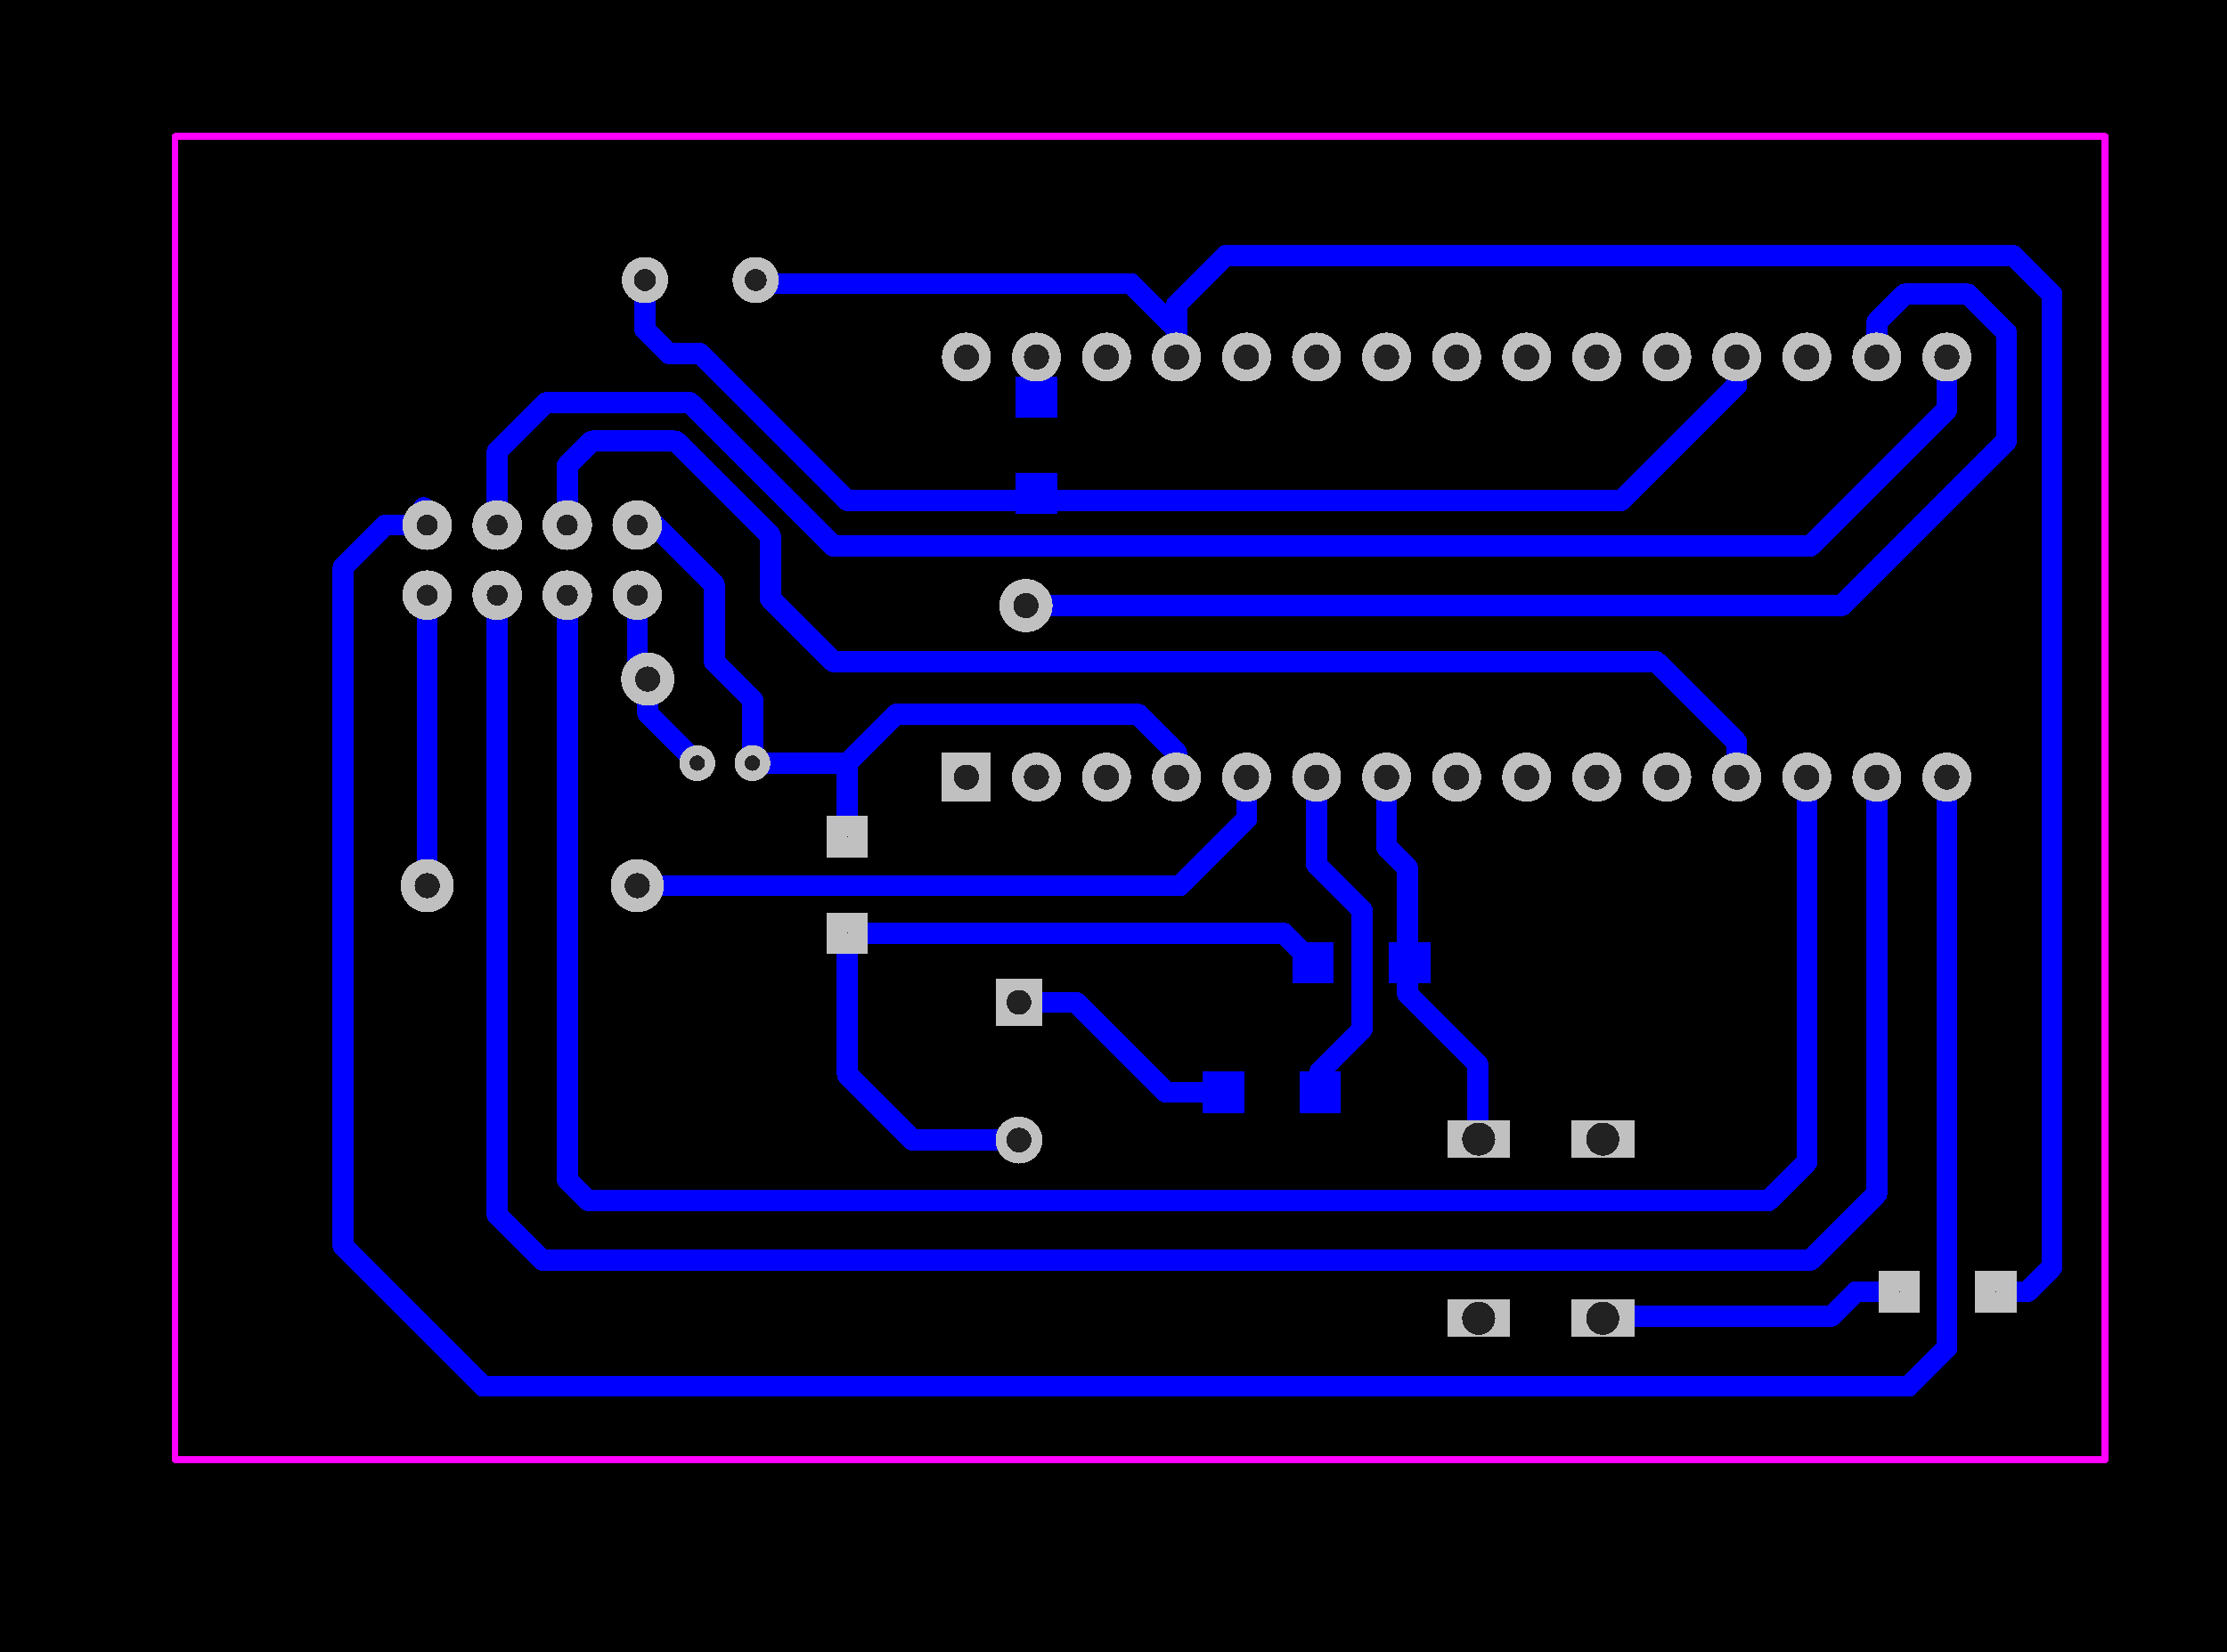 <svg xmlns="http://www.w3.org/2000/svg" xmlns:xlink="http://www.w3.org/1999/xlink" width="80.772mm" height="59.944mm" viewBox="4025 3030.5 318 236"><title></title><style type="text/css">
*[layerid="1"] {stroke:#FF0000;fill:#FF0000;}
*[layerid="2"] {stroke:#0000FF;fill:#0000FF;}
*[layerid="3"] {stroke:#FFCC00;fill:#FFCC00;}
*[layerid="4"] {stroke:#66CC33;fill:#66CC33;}
*[layerid="5"] {stroke:#808080;fill:#808080;}
*[layerid="6"] {stroke:#800000;fill:#800000;}
*[layerid="7"] {stroke:#800080;fill:#800080;stroke-opacity:0.7;fill-opacity:0.7;}
*[layerid="8"] {stroke:#AA00FF;fill:#AA00FF;stroke-opacity:0.7;fill-opacity:0.7;}
*[layerid="9"] {stroke:#6464FF;fill:#6464FF;}
*[layerid="10"] {stroke:#FF00FF;fill:#FF00FF;}
*[layerid="11"] {stroke:#C0C0C0;fill:#C0C0C0;}
*[layerid="12"] {stroke:#FFFFFF;fill:#FFFFFF;}
*[layerid="13"] {stroke:#33CC99;fill:#33CC99;}
*[layerid="14"] {stroke:#5555FF;fill:#5555FF;}
*[layerid="15"] {stroke:#F022F0;fill:#F022F0;}
*[layerid="19"] {stroke:#66CCFF;fill:#66CCFF;}
*[layerid="21"] {stroke:#999966;fill:#999966;}
*[layerid="22"] {stroke:#008000;fill:#008000;}
*[layerid="23"] {stroke:#00FF00;fill:#00FF00;}
*[layerid="24"] {stroke:#BC8E00;fill:#BC8E00;}
*[layerid="25"] {stroke:#70DBFA;fill:#70DBFA;}
*[layerid="26"] {stroke:#00CC66;fill:#00CC66;}
*[layerid="27"] {stroke:#9966FF;fill:#9966FF;}
*[layerid="28"] {stroke:#800080;fill:#800080;}
*[layerid="29"] {stroke:#008080;fill:#008080;}
*[layerid="30"] {stroke:#15935F;fill:#15935F;}
*[layerid="31"] {stroke:#000080;fill:#000080;}
*[layerid="32"] {stroke:#00B400;fill:#00B400;}
*[layerid="33"] {stroke:#2E4756;fill:#2E4756;}
*[layerid="34"] {stroke:#99842F;fill:#99842F;}
*[layerid="35"] {stroke:#FFFFAA;fill:#FFFFAA;}
*[layerid="36"] {stroke:#99842F;fill:#99842F;}
*[layerid="37"] {stroke:#2E4756;fill:#2E4756;}
*[layerid="38"] {stroke:#3535FF;fill:#3535FF;}
*[layerid="39"] {stroke:#8000BC;fill:#8000BC;}
*[layerid="40"] {stroke:#43AE5F;fill:#43AE5F;}
*[layerid="41"] {stroke:#C3ECCE;fill:#C3ECCE;}
*[layerid="42"] {stroke:#728978;fill:#728978;}
*[layerid="43"] {stroke:#39503F;fill:#39503F;}
*[layerid="44"] {stroke:#0C715D;fill:#0C715D;}
*[layerid="45"] {stroke:#5A8A80;fill:#5A8A80;}
*[layerid="46"] {stroke:#2B937E;fill:#2B937E;}
*[layerid="47"] {stroke:#23999D;fill:#23999D;}
*[layerid="48"] {stroke:#45B4E3;fill:#45B4E3;}
*[layerid="49"] {stroke:#215DA1;fill:#215DA1;}
*[layerid="50"] {stroke:#4564D7;fill:#4564D7;}
*[layerid="51"] {stroke:#6969E9;fill:#6969E9;}
*[layerid="52"] {stroke:#9069E9;fill:#9069E9;}
*[layerid="99"] {stroke:#00CCCC;fill:#00CCCC;}
*[layerid="100"] {stroke:#CC9999;fill:#CC9999;}
*[layerid="Hole"] {stroke:#222222;fill:#222222;}
*[layerid="DRCError"] {stroke:#FAD609;fill:#FAD609;}
*[fill="none"] {fill: none;}
*[stroke="none"] {stroke: none;}
path, polyline, polygon, line {stroke-linecap:round;}
g[c_partid="part_pad"][layerid="1"] ellipse:not([c_etype="pad_outer"]) {fill:#FF0000;}
g[c_partid="part_pad"][layerid="1"] polygon:not([c_etype="pad_outer"]) {fill:#FF0000;}
g[c_partid="part_pad"][layerid="1"] polyline:not([c_etype="pad_outer"]) {stroke:#FF0000;}
g[c_partid="part_pad"][layerid="2"] ellipse:not([c_etype="pad_outer"]) {fill:#0000FF;}
g[c_partid="part_pad"][layerid="2"] polygon:not([c_etype="pad_outer"]) {fill:#0000FF;}
g[c_partid="part_pad"][layerid="2"] polyline:not([c_etype="pad_outer"]) {stroke:#0000FF;}
g[c_partid="part_pad"][layerid="11"] ellipse:not([c_etype="pad_outer"]) {fill:#C0C0C0;}
g[c_partid="part_pad"][layerid="11"] polygon:not([c_etype="pad_outer"]) {fill:#C0C0C0;}
g[c_partid="part_pad"][layerid="11"] polyline:not([c_etype="pad_outer"]) {stroke:#C0C0C0;}
g[c_partid="part_pad"][layerid="11"] circle {fill:#222222;}
g[c_partid="part_pad"][layerid="11"] > polyline:nth-of-type(2) {stroke:#222222;}
g[c_partid="part_pad"][layerid="11"][c_shape="ELLIPSE"]  polyline:nth-last-of-type(1) {stroke:#222222;}
g[c_partid="part_pad"][layerid="11"][c_shape="RECT"]  polyline:nth-last-of-type(1) {stroke:#222222;}
g[c_partid="part_pad"][layerid="11"][c_shape="POLYGON"]  polyline:nth-last-of-type(1) {stroke:#222222;}
g[c_partid="part_via"] > * + circle, #gCurParts g[c_partid="part_via"] > * + circle {fill:#222222;}
g[c_partid="part_pad"] > polygon[c_etype="pad_outer"], #gCurParts g[c_partid="part_pad"] > polygon[c_etype="pad_outer"] {stroke-linejoin: miter;stroke-miterlimit: 100;}
g[c_partid="part_hole"] > circle {fill: #222222;}path, polyline, polygon {stroke-linejoin:round;}
rect, circle, ellipse, polyline, line, polygon, path {shape-rendering:crispEdges;}
</style>
<rect x="4025" y="3030.5" width="318" height="236" fill="#000000" stroke="none"/><polyline points="4146 3163.78 4146 3184 4155.343 3193.343 4170.5 3193.343" stroke-width="3"  stroke-linecap="round" fill="none" layerid="2" net="U2_4" id="gge27" locked="0" /><polyline points="4212.5 3168 4208.28 3163.78 4146 3163.78" stroke-width="3"  stroke-linecap="round" fill="none" layerid="2" net="U2_4" id="gge26" locked="0" /><polyline points="4146 3139.5 4132.437 3139.5" stroke-width="3"  stroke-linecap="round" fill="none" layerid="2" net="U2_4" id="gge21" locked="0" /><polyline points="4146 3150 4146 3139.5 4153 3132.5 4187.5 3132.5 4193 3138 4193 3141.5" stroke-width="3"  stroke-linecap="round" fill="none" layerid="2" net="U2_4" id="gge20" locked="0" /><polyline points="4273 3141.5 4273 3136.5 4261.5 3125 4144 3125 4135 3116 4135 3107 4121.5 3093.5 4109.5 3093.5 4106 3097 4106 3105.5" stroke-width="3"  stroke-linecap="round" fill="none" layerid="2" net="U2_12" id="gge19" locked="0" /><polyline points="4086 3115.505 4086 3157" stroke-width="3"  stroke-linecap="round" fill="none" layerid="2" net="U2_5" id="gge18" locked="0" /><polyline points="4226.28 3168 4226 3167.72 4226 3154.5 4223 3151.5 4223 3141.5" stroke-width="3"  stroke-linecap="round" fill="none" layerid="2" net="U2_7" id="gge17" locked="0" /><polyline points="4283 3141.5 4283 3196.5 4277.5 3202 4109 3202 4106 3199 4106 3115.5" stroke-width="3"  stroke-linecap="round" fill="none" layerid="2" net="U2_13" id="gge16" locked="0" /><polyline points="4293 3141.5 4293 3201 4283.5 3210.5 4102.5 3210.5 4096 3204 4096 3115.5" stroke-width="3"  stroke-linecap="round" fill="none" layerid="2" net="U2_14" id="gge15" locked="0" /><polyline points="4203 3141.5 4203 3147.5 4193.5 3157 4116 3157" stroke-width="3"  stroke-linecap="round" fill="none" layerid="2" net="U2_5" id="gge13" locked="0" /><polyline points="4193 3081.5 4193 3074 4200 3067 4312.5 3067 4318 3072.5 4318 3211.5 4314.5 3215 4310 3215" stroke-width="3"  stroke-linecap="round" fill="none" layerid="2" net="U2_27" id="gge12" locked="0" /><polyline points="4085.5 3103 4085.5 3105 4086 3105.5" stroke-width="3"  stroke-linecap="round" fill="none" layerid="2" net="U2_15" id="gge11" locked="0" /><polyline points="4115.99 3105.5 4118.5 3105.5 4127 3114 4127 3125 4132.5 3130.5 4132.44 3139.5" stroke-width="3"  stroke-linecap="round" fill="none" layerid="2" net="U2_4" id="gge10" locked="0" /><polyline points="4117.5 3127.5 4117.5 3132.437 4124.563 3139.5" stroke-width="3"  stroke-linecap="round" fill="none" layerid="2" net="U2_17" id="gge9" locked="0" /><polyline points="4116 3115.505 4116 3126 4117.5 3127.5" stroke-width="3"  stroke-linecap="round" fill="none" layerid="2" net="U2_17" id="gge8" locked="0" /><polyline points="4293 3081.5 4293 3076.5 4297 3072.5 4306 3072.5 4311.5 3078 4311.5 3093.5 4288 3117 4171.5 3117" stroke-width="3"  stroke-linecap="round" fill="none" layerid="2" net="U2_17" id="gge7" locked="0" /><polyline points="4193 3081.5 4193 3077.5 4186.5 3071 4133.4 3071 4132.9 3070.5" stroke-width="3"  stroke-linecap="round" fill="none" layerid="2" net="U2_27" id="gge6" locked="0" /><polyline points="4303 3081.5 4303 3089 4283.5 3108.5 4144 3108.5 4123.5 3088 4103 3088 4096 3095 4096 3105.5" stroke-width="3"  stroke-linecap="round" fill="none" layerid="2" net="U2_16" id="gge5" locked="0" /><polyline points="4117.1 3070.5 4117.1 3077.6 4120.5 3081 4125 3081 4146 3102 4256.5 3102 4273 3085.5 4273 3081.5" stroke-width="3"  stroke-linecap="round" fill="none" layerid="2" net="U2_19" id="gge4" locked="0" /><polyline points="4170.5 3173.658 4178.658 3173.658 4191.5 3186.5 4199.72 3186.5" stroke-width="3"  stroke-linecap="round" fill="none" layerid="2" net="LS1_1" id="gge526" locked="0" /><polyline points="4213.5 3186.5 4213.5 3183.5 4219.5 3177.5 4219.5 3160.5 4213 3154 4213 3141.5" stroke-width="3"  stroke-linecap="round" fill="none" layerid="2" net="U2_6" id="gge528" locked="0" /><polyline points="4226 3167.72 4226 3172.5 4236 3182.5 4236 3193.056 4236.147 3193.203" stroke-width="3"  stroke-linecap="round" fill="none" layerid="2" net="U2_7" id="gge533" locked="0" /><polyline points="4296.22 3215 4290 3215 4286.5 3218.5 4254.156 3218.5 4253.863 3218.793" stroke-width="3"  stroke-linecap="round" fill="none" layerid="2" net="U2_27" id="gge534" locked="0" /><polyline points="4303 3141.5 4303 3223 4297.5 3228.5 4094 3228.5 4074 3208.5 4074 3111.5 4080 3105.5 4086 3105.5" stroke-width="3"  stroke-linecap="round" fill="none" layerid="2" net="U2_15" id="gge539" locked="0" /><g c_partid="part_pad" c_etype="pinpart" c_origin="4213.5,3186.5" layerid="2" number="1" net="U2_6" plated ="Y"  id="gge483" locked="0" c_rotation="0" c_width="5.905" c_height="5.905" title="U2_6" c_shape="RECT" pasteexpansion="0" solderexpansion="0.4"><polygon  c_etype="pad_shell" points="4216.453 3183.547 4210.547 3183.547 4210.547 3189.453 4216.453 3189.453" layerid="2" stroke-width="0" /><circle c_etype="pad_hole" cx="4213.5" cy="3186.5" r="0" layerid="2" stroke-width="0"/></g><g c_partid="part_pad" c_etype="pinpart" c_origin="4199.72,3186.5" layerid="2" number="2" net="LS1_1" plated ="Y"  id="gge488" locked="0" c_rotation="0" c_width="5.905" c_height="5.905" title="LS1_1" c_shape="RECT" pasteexpansion="0" solderexpansion="0.4"><polygon  c_etype="pad_shell" points="4202.673 3183.547 4196.768 3183.547 4196.768 3189.453 4202.673 3189.453" layerid="2" stroke-width="0" /><circle c_etype="pad_hole" cx="4199.72" cy="3186.5" r="0" layerid="2" stroke-width="0"/></g><g c_partid="part_pad" c_etype="pinpart" c_origin="4173,3101" layerid="2" number="1" net="U2_19" plated ="Y"  id="gge432" locked="0" c_rotation="270" c_width="5.905" c_height="5.905" title="U2_19" c_shape="RECT" pasteexpansion="0" solderexpansion="0.4"><polygon  c_etype="pad_shell" points="4175.953 3103.953 4175.953 3098.047 4170.047 3098.047 4170.047 3103.953" layerid="2" stroke-width="0" /><circle c_etype="pad_hole" cx="4173" cy="3101" r="0" layerid="2" stroke-width="0"/></g><g c_partid="part_pad" c_etype="pinpart" c_origin="4173,3087.221" layerid="2" number="2" net="U2_29" plated ="Y"  id="gge437" locked="0" c_rotation="270" c_width="5.905" c_height="5.905" title="U2_29" c_shape="RECT" pasteexpansion="0" solderexpansion="0.4"><polygon  c_etype="pad_shell" points="4175.953 3090.173 4175.953 3084.268 4170.047 3084.268 4170.047 3090.173" layerid="2" stroke-width="0" /><circle c_etype="pad_hole" cx="4173" cy="3087.22" r="0" layerid="2" stroke-width="0"/></g><g c_partid="part_pad" c_etype="pinpart" c_origin="4212.5,3168" layerid="2" number="1" net="U2_4" plated ="Y"  id="gge447" locked="0" c_rotation="180" c_width="5.905" c_height="5.905" title="U2_4" c_shape="RECT" pasteexpansion="0" solderexpansion="0.4"><polygon  c_etype="pad_shell" points="4209.547 3170.953 4215.453 3170.953 4215.453 3165.047 4209.547 3165.047" layerid="2" stroke-width="0" /><circle c_etype="pad_hole" cx="4212.5" cy="3168" r="0" layerid="2" stroke-width="0"/></g><g c_partid="part_pad" c_etype="pinpart" c_origin="4226.28,3168" layerid="2" number="2" net="U2_7" plated ="Y"  id="gge452" locked="0" c_rotation="180" c_width="5.905" c_height="5.905" title="U2_7" c_shape="RECT" pasteexpansion="0" solderexpansion="0.4"><polygon  c_etype="pad_shell" points="4223.327 3170.953 4229.232 3170.953 4229.232 3165.047 4223.327 3165.047" layerid="2" stroke-width="0" /><circle c_etype="pad_hole" cx="4226.28" cy="3168" r="0" layerid="2" stroke-width="0"/></g><g c_partid="part_pad" c_etype="pinpart" c_origin="4310,3215" layerid="11" number="1" net="U2_27" plated ="Y"  id="gge33" locked="0" c_rotation="0" c_width="5.905" c_height="5.905" title="U2_27" c_shape="RECT" pasteexpansion="0" solderexpansion="0.4"><polygon  c_etype="pad_shell" points="4312.953 3212.047 4307.047 3212.047 4307.047 3217.953 4312.953 3217.953" layerid="11" stroke-width="0" /><circle c_etype="pad_hole" cx="4310" cy="3215" r="0.05" layerid="11" stroke-width="0"/></g><g c_partid="part_pad" c_etype="pinpart" c_origin="4296.22,3215" layerid="11" number="2" net="U2_27" plated ="Y"  id="gge29" locked="0" c_rotation="0" c_width="5.905" c_height="5.905" title="U2_27" c_shape="RECT" pasteexpansion="0" solderexpansion="0.4"><polygon  c_etype="pad_shell" points="4299.173 3212.047 4293.268 3212.047 4293.268 3217.953 4299.173 3217.953" layerid="11" stroke-width="0" /><circle c_etype="pad_hole" cx="4296.22" cy="3215" r="0.05" layerid="11" stroke-width="0"/></g><g c_partid="part_pad" c_etype="pinpart" c_origin="4146,3150" layerid="11" number="1" net="U2_4" plated ="Y"  id="gge41" locked="0" c_rotation="90" c_width="5.905" c_height="5.905" title="U2_4" c_shape="RECT" pasteexpansion="0" solderexpansion="0.4"><polygon  c_etype="pad_shell" points="4143.047 3147.047 4143.047 3152.953 4148.953 3152.953 4148.953 3147.047" layerid="11" stroke-width="0" /><circle c_etype="pad_hole" cx="4146" cy="3150" r="0.05" layerid="11" stroke-width="0"/></g><g c_partid="part_pad" c_etype="pinpart" c_origin="4146,3163.78" layerid="11" number="2" net="U2_4" plated ="Y"  id="gge37" locked="0" c_rotation="90" c_width="5.905" c_height="5.905" title="U2_4" c_shape="RECT" pasteexpansion="0" solderexpansion="0.4"><polygon  c_etype="pad_shell" points="4143.047 3160.827 4143.047 3166.732 4148.953 3166.732 4148.953 3160.827" layerid="11" stroke-width="0" /><circle c_etype="pad_hole" cx="4146" cy="3163.78" r="0.05" layerid="11" stroke-width="0"/></g><g c_partid="part_pad" c_etype="pinpart" c_origin="4236.147,3218.793" layerid="11" number="4" net="U2_7" plated ="Y"  id="gge504" locked="0" c_rotation="90" c_width="5.3" c_height="9" title="U2_7" c_shape="RECT" pasteexpansion="0" solderexpansion="0.4"><polygon  c_etype="pad_shell" points="4231.647 3221.443 4231.647 3216.143 4240.647 3216.143 4240.647 3221.443" layerid="11" stroke-width="0" /><circle c_etype="pad_hole" cx="4236.147" cy="3218.793" r="2.362" layerid="11" stroke-width="0"/></g><g c_partid="part_pad" c_etype="pinpart" c_origin="4236.147,3193.203" layerid="11" number="3" net="U2_7" plated ="Y"  id="gge509" locked="0" c_rotation="90" c_width="5.3" c_height="9" title="U2_7" c_shape="RECT" pasteexpansion="0" solderexpansion="0.4"><polygon  c_etype="pad_shell" points="4231.647 3195.853 4231.647 3190.553 4240.647 3190.553 4240.647 3195.853" layerid="11" stroke-width="0" /><circle c_etype="pad_hole" cx="4236.147" cy="3193.203" r="2.362" layerid="11" stroke-width="0"/></g><g c_partid="part_pad" c_etype="pinpart" c_origin="4253.863,3193.203" layerid="11" number="2" net="U2_27" plated ="Y"  id="gge514" locked="0" c_rotation="90" c_width="5.3" c_height="9" title="U2_27" c_shape="RECT" pasteexpansion="0" solderexpansion="0.4"><polygon  c_etype="pad_shell" points="4249.363 3195.853 4249.363 3190.553 4258.363 3190.553 4258.363 3195.853" layerid="11" stroke-width="0" /><circle c_etype="pad_hole" cx="4253.863" cy="3193.203" r="2.362" layerid="11" stroke-width="0"/></g><g c_partid="part_pad" c_etype="pinpart" c_origin="4253.863,3218.793" layerid="11" number="1" net="U2_27" plated ="Y"  id="gge519" locked="0" c_rotation="90" c_width="5.3" c_height="9" title="U2_27" c_shape="RECT" pasteexpansion="0" solderexpansion="0.4"><polygon  c_etype="pad_shell" points="4249.363 3221.443 4249.363 3216.143 4258.363 3216.143 4258.363 3221.443" layerid="11" stroke-width="0" /><circle c_etype="pad_hole" cx="4253.863" cy="3218.793" r="2.362" layerid="11" stroke-width="0"/></g><g c_partid="part_pad" c_etype="pinpart" c_origin="4170.5,3173.658" layerid="11" number="1" net="LS1_1" plated ="Y"  id="gge57" locked="0" c_rotation="0" c_width="6.693" c_height="6.693" title="LS1_1" c_shape="RECT" pasteexpansion="0" solderexpansion="0.4"><polygon  c_etype="pad_shell" points="4167.154 3170.311 4173.846 3170.311 4173.846 3177.004 4167.154 3177.004" layerid="11" stroke-width="0" /><circle c_etype="pad_hole" cx="4170.5" cy="3173.658" r="1.772" layerid="11" stroke-width="0"/></g><g c_partid="part_pad" c_etype="pinpart" c_origin="4170.5,3193.343" layerid="11" number="2" net="U2_4" plated ="Y"  id="gge62" locked="0" c_rotation="0" c_width="6.693" c_height="6.693" title="U2_4" c_shape="ELLIPSE" pasteexpansion="0" solderexpansion="0.4"><ellipse c_etype="pad_shell" cx="4170.5" cy="3193.343" rx="3.346" ry="3.346" layerid="11" stroke-width="0"/><circle c_etype="pad_hole" cx="4170.5" cy="3193.343" r="1.772" layerid="11" stroke-width="0"/></g><g c_partid="part_pad" c_etype="pinpart" c_origin="4163,3141.5" layerid="11" number="1" net="U2_1" plated ="Y"  id="gge137" locked="0" c_rotation="0" c_width="7" c_height="7" title="U2_1" c_shape="RECT" pasteexpansion="0" solderexpansion="0.4"><polygon  c_etype="pad_shell" points="4159.5 3138 4166.5 3138 4166.5 3145 4159.5 3145" layerid="11" stroke-width="0" /><circle c_etype="pad_hole" cx="4163" cy="3141.5" r="1.8" layerid="11" stroke-width="0"/></g><g c_partid="part_pad" c_etype="pinpart" c_origin="4173,3141.5" layerid="11" number="2" net="U2_2" plated ="Y"  id="gge142" locked="0" c_rotation="0" c_width="7" c_height="7" title="U2_2" c_shape="ELLIPSE" pasteexpansion="0" solderexpansion="0.4"><ellipse c_etype="pad_shell" cx="4173" cy="3141.5" rx="3.5" ry="3.5" layerid="11" stroke-width="0"/><circle c_etype="pad_hole" cx="4173" cy="3141.5" r="1.8" layerid="11" stroke-width="0"/></g><g c_partid="part_pad" c_etype="pinpart" c_origin="4183,3141.5" layerid="11" number="3" net="U2_3" plated ="Y"  id="gge147" locked="0" c_rotation="0" c_width="7" c_height="7" title="U2_3" c_shape="ELLIPSE" pasteexpansion="0" solderexpansion="0.4"><ellipse c_etype="pad_shell" cx="4183" cy="3141.5" rx="3.5" ry="3.5" layerid="11" stroke-width="0"/><circle c_etype="pad_hole" cx="4183" cy="3141.5" r="1.8" layerid="11" stroke-width="0"/></g><g c_partid="part_pad" c_etype="pinpart" c_origin="4193,3141.5" layerid="11" number="4" net="U2_4" plated ="Y"  id="gge152" locked="0" c_rotation="0" c_width="7" c_height="7" title="U2_4" c_shape="ELLIPSE" pasteexpansion="0" solderexpansion="0.4"><ellipse c_etype="pad_shell" cx="4193" cy="3141.5" rx="3.5" ry="3.5" layerid="11" stroke-width="0"/><circle c_etype="pad_hole" cx="4193" cy="3141.5" r="1.8" layerid="11" stroke-width="0"/></g><g c_partid="part_pad" c_etype="pinpart" c_origin="4203,3141.5" layerid="11" number="5" net="U2_5" plated ="Y"  id="gge157" locked="0" c_rotation="0" c_width="7" c_height="7" title="U2_5" c_shape="ELLIPSE" pasteexpansion="0" solderexpansion="0.4"><ellipse c_etype="pad_shell" cx="4203" cy="3141.5" rx="3.5" ry="3.5" layerid="11" stroke-width="0"/><circle c_etype="pad_hole" cx="4203" cy="3141.5" r="1.8" layerid="11" stroke-width="0"/></g><g c_partid="part_pad" c_etype="pinpart" c_origin="4213,3141.5" layerid="11" number="6" net="U2_6" plated ="Y"  id="gge162" locked="0" c_rotation="0" c_width="7" c_height="7" title="U2_6" c_shape="ELLIPSE" pasteexpansion="0" solderexpansion="0.4"><ellipse c_etype="pad_shell" cx="4213" cy="3141.5" rx="3.5" ry="3.5" layerid="11" stroke-width="0"/><circle c_etype="pad_hole" cx="4213" cy="3141.5" r="1.8" layerid="11" stroke-width="0"/></g><g c_partid="part_pad" c_etype="pinpart" c_origin="4223,3141.5" layerid="11" number="7" net="U2_7" plated ="Y"  id="gge167" locked="0" c_rotation="0" c_width="7" c_height="7" title="U2_7" c_shape="ELLIPSE" pasteexpansion="0" solderexpansion="0.4"><ellipse c_etype="pad_shell" cx="4223" cy="3141.5" rx="3.5" ry="3.5" layerid="11" stroke-width="0"/><circle c_etype="pad_hole" cx="4223" cy="3141.5" r="1.8" layerid="11" stroke-width="0"/></g><g c_partid="part_pad" c_etype="pinpart" c_origin="4233,3141.5" layerid="11" number="8" net="U2_8" plated ="Y"  id="gge172" locked="0" c_rotation="0" c_width="7" c_height="7" title="U2_8" c_shape="ELLIPSE" pasteexpansion="0" solderexpansion="0.4"><ellipse c_etype="pad_shell" cx="4233" cy="3141.5" rx="3.5" ry="3.5" layerid="11" stroke-width="0"/><circle c_etype="pad_hole" cx="4233" cy="3141.5" r="1.8" layerid="11" stroke-width="0"/></g><g c_partid="part_pad" c_etype="pinpart" c_origin="4243,3141.5" layerid="11" number="9" net="U2_9" plated ="Y"  id="gge177" locked="0" c_rotation="0" c_width="7" c_height="7" title="U2_9" c_shape="ELLIPSE" pasteexpansion="0" solderexpansion="0.4"><ellipse c_etype="pad_shell" cx="4243" cy="3141.5" rx="3.5" ry="3.5" layerid="11" stroke-width="0"/><circle c_etype="pad_hole" cx="4243" cy="3141.5" r="1.8" layerid="11" stroke-width="0"/></g><g c_partid="part_pad" c_etype="pinpart" c_origin="4253,3141.5" layerid="11" number="10" net="U2_10" plated ="Y"  id="gge182" locked="0" c_rotation="0" c_width="7" c_height="7" title="U2_10" c_shape="ELLIPSE" pasteexpansion="0" solderexpansion="0.4"><ellipse c_etype="pad_shell" cx="4253" cy="3141.5" rx="3.5" ry="3.5" layerid="11" stroke-width="0"/><circle c_etype="pad_hole" cx="4253" cy="3141.5" r="1.8" layerid="11" stroke-width="0"/></g><g c_partid="part_pad" c_etype="pinpart" c_origin="4263,3141.5" layerid="11" number="11" net="U2_11" plated ="Y"  id="gge187" locked="0" c_rotation="0" c_width="7" c_height="7" title="U2_11" c_shape="ELLIPSE" pasteexpansion="0" solderexpansion="0.4"><ellipse c_etype="pad_shell" cx="4263" cy="3141.5" rx="3.5" ry="3.5" layerid="11" stroke-width="0"/><circle c_etype="pad_hole" cx="4263" cy="3141.5" r="1.8" layerid="11" stroke-width="0"/></g><g c_partid="part_pad" c_etype="pinpart" c_origin="4273,3141.5" layerid="11" number="12" net="U2_12" plated ="Y"  id="gge192" locked="0" c_rotation="0" c_width="7" c_height="7" title="U2_12" c_shape="ELLIPSE" pasteexpansion="0" solderexpansion="0.4"><ellipse c_etype="pad_shell" cx="4273" cy="3141.5" rx="3.5" ry="3.5" layerid="11" stroke-width="0"/><circle c_etype="pad_hole" cx="4273" cy="3141.5" r="1.8" layerid="11" stroke-width="0"/></g><g c_partid="part_pad" c_etype="pinpart" c_origin="4283,3141.5" layerid="11" number="13" net="U2_13" plated ="Y"  id="gge197" locked="0" c_rotation="0" c_width="7" c_height="7" title="U2_13" c_shape="ELLIPSE" pasteexpansion="0" solderexpansion="0.4"><ellipse c_etype="pad_shell" cx="4283" cy="3141.5" rx="3.5" ry="3.5" layerid="11" stroke-width="0"/><circle c_etype="pad_hole" cx="4283" cy="3141.5" r="1.8" layerid="11" stroke-width="0"/></g><g c_partid="part_pad" c_etype="pinpart" c_origin="4293,3141.5" layerid="11" number="14" net="U2_14" plated ="Y"  id="gge202" locked="0" c_rotation="0" c_width="7" c_height="7" title="U2_14" c_shape="ELLIPSE" pasteexpansion="0" solderexpansion="0.4"><ellipse c_etype="pad_shell" cx="4293" cy="3141.5" rx="3.5" ry="3.5" layerid="11" stroke-width="0"/><circle c_etype="pad_hole" cx="4293" cy="3141.5" r="1.8" layerid="11" stroke-width="0"/></g><g c_partid="part_pad" c_etype="pinpart" c_origin="4303,3141.5" layerid="11" number="15" net="U2_15" plated ="Y"  id="gge207" locked="0" c_rotation="0" c_width="7" c_height="7" title="U2_15" c_shape="ELLIPSE" pasteexpansion="0" solderexpansion="0.4"><ellipse c_etype="pad_shell" cx="4303" cy="3141.5" rx="3.5" ry="3.5" layerid="11" stroke-width="0"/><circle c_etype="pad_hole" cx="4303" cy="3141.5" r="1.8" layerid="11" stroke-width="0"/></g><g c_partid="part_pad" c_etype="pinpart" c_origin="4163,3081.5" layerid="11" number="30" net="U2_30" plated ="Y"  id="gge212" locked="0" c_rotation="0" c_width="7" c_height="7" title="U2_30" c_shape="ELLIPSE" pasteexpansion="0" solderexpansion="0.4"><ellipse c_etype="pad_shell" cx="4163" cy="3081.5" rx="3.5" ry="3.5" layerid="11" stroke-width="0"/><circle c_etype="pad_hole" cx="4163" cy="3081.5" r="1.8" layerid="11" stroke-width="0"/></g><g c_partid="part_pad" c_etype="pinpart" c_origin="4173,3081.5" layerid="11" number="29" net="U2_29" plated ="Y"  id="gge217" locked="0" c_rotation="0" c_width="7" c_height="7" title="U2_29" c_shape="ELLIPSE" pasteexpansion="0" solderexpansion="0.4"><ellipse c_etype="pad_shell" cx="4173" cy="3081.5" rx="3.5" ry="3.5" layerid="11" stroke-width="0"/><circle c_etype="pad_hole" cx="4173" cy="3081.5" r="1.8" layerid="11" stroke-width="0"/></g><g c_partid="part_pad" c_etype="pinpart" c_origin="4183,3081.5" layerid="11" number="28" net="U2_28" plated ="Y"  id="gge222" locked="0" c_rotation="0" c_width="7" c_height="7" title="U2_28" c_shape="ELLIPSE" pasteexpansion="0" solderexpansion="0.4"><ellipse c_etype="pad_shell" cx="4183" cy="3081.5" rx="3.5" ry="3.5" layerid="11" stroke-width="0"/><circle c_etype="pad_hole" cx="4183" cy="3081.5" r="1.8" layerid="11" stroke-width="0"/></g><g c_partid="part_pad" c_etype="pinpart" c_origin="4193,3081.5" layerid="11" number="27" net="U2_27" plated ="Y"  id="gge227" locked="0" c_rotation="0" c_width="7" c_height="7" title="U2_27" c_shape="ELLIPSE" pasteexpansion="0" solderexpansion="0.4"><ellipse c_etype="pad_shell" cx="4193" cy="3081.5" rx="3.5" ry="3.5" layerid="11" stroke-width="0"/><circle c_etype="pad_hole" cx="4193" cy="3081.5" r="1.8" layerid="11" stroke-width="0"/></g><g c_partid="part_pad" c_etype="pinpart" c_origin="4203,3081.5" layerid="11" number="26" net="U2_26" plated ="Y"  id="gge232" locked="0" c_rotation="0" c_width="7" c_height="7" title="U2_26" c_shape="ELLIPSE" pasteexpansion="0" solderexpansion="0.4"><ellipse c_etype="pad_shell" cx="4203" cy="3081.5" rx="3.5" ry="3.5" layerid="11" stroke-width="0"/><circle c_etype="pad_hole" cx="4203" cy="3081.5" r="1.8" layerid="11" stroke-width="0"/></g><g c_partid="part_pad" c_etype="pinpart" c_origin="4213,3081.5" layerid="11" number="25" net="U2_25" plated ="Y"  id="gge237" locked="0" c_rotation="0" c_width="7" c_height="7" title="U2_25" c_shape="ELLIPSE" pasteexpansion="0" solderexpansion="0.4"><ellipse c_etype="pad_shell" cx="4213" cy="3081.5" rx="3.5" ry="3.5" layerid="11" stroke-width="0"/><circle c_etype="pad_hole" cx="4213" cy="3081.5" r="1.8" layerid="11" stroke-width="0"/></g><g c_partid="part_pad" c_etype="pinpart" c_origin="4223,3081.5" layerid="11" number="24" net="U2_24" plated ="Y"  id="gge242" locked="0" c_rotation="0" c_width="7" c_height="7" title="U2_24" c_shape="ELLIPSE" pasteexpansion="0" solderexpansion="0.4"><ellipse c_etype="pad_shell" cx="4223" cy="3081.5" rx="3.5" ry="3.5" layerid="11" stroke-width="0"/><circle c_etype="pad_hole" cx="4223" cy="3081.5" r="1.8" layerid="11" stroke-width="0"/></g><g c_partid="part_pad" c_etype="pinpart" c_origin="4233,3081.5" layerid="11" number="23" net="U2_23" plated ="Y"  id="gge247" locked="0" c_rotation="0" c_width="7" c_height="7" title="U2_23" c_shape="ELLIPSE" pasteexpansion="0" solderexpansion="0.4"><ellipse c_etype="pad_shell" cx="4233" cy="3081.5" rx="3.5" ry="3.5" layerid="11" stroke-width="0"/><circle c_etype="pad_hole" cx="4233" cy="3081.5" r="1.8" layerid="11" stroke-width="0"/></g><g c_partid="part_pad" c_etype="pinpart" c_origin="4243,3081.5" layerid="11" number="22" net="U2_22" plated ="Y"  id="gge252" locked="0" c_rotation="0" c_width="7" c_height="7" title="U2_22" c_shape="ELLIPSE" pasteexpansion="0" solderexpansion="0.4"><ellipse c_etype="pad_shell" cx="4243" cy="3081.5" rx="3.5" ry="3.5" layerid="11" stroke-width="0"/><circle c_etype="pad_hole" cx="4243" cy="3081.5" r="1.8" layerid="11" stroke-width="0"/></g><g c_partid="part_pad" c_etype="pinpart" c_origin="4253,3081.5" layerid="11" number="21" net="U2_21" plated ="Y"  id="gge257" locked="0" c_rotation="0" c_width="7" c_height="7" title="U2_21" c_shape="ELLIPSE" pasteexpansion="0" solderexpansion="0.4"><ellipse c_etype="pad_shell" cx="4253" cy="3081.5" rx="3.5" ry="3.5" layerid="11" stroke-width="0"/><circle c_etype="pad_hole" cx="4253" cy="3081.5" r="1.8" layerid="11" stroke-width="0"/></g><g c_partid="part_pad" c_etype="pinpart" c_origin="4263,3081.5" layerid="11" number="20" net="U2_20" plated ="Y"  id="gge262" locked="0" c_rotation="0" c_width="7" c_height="7" title="U2_20" c_shape="ELLIPSE" pasteexpansion="0" solderexpansion="0.4"><ellipse c_etype="pad_shell" cx="4263" cy="3081.5" rx="3.5" ry="3.5" layerid="11" stroke-width="0"/><circle c_etype="pad_hole" cx="4263" cy="3081.5" r="1.8" layerid="11" stroke-width="0"/></g><g c_partid="part_pad" c_etype="pinpart" c_origin="4273,3081.5" layerid="11" number="19" net="U2_19" plated ="Y"  id="gge267" locked="0" c_rotation="0" c_width="7" c_height="7" title="U2_19" c_shape="ELLIPSE" pasteexpansion="0" solderexpansion="0.4"><ellipse c_etype="pad_shell" cx="4273" cy="3081.5" rx="3.5" ry="3.5" layerid="11" stroke-width="0"/><circle c_etype="pad_hole" cx="4273" cy="3081.5" r="1.8" layerid="11" stroke-width="0"/></g><g c_partid="part_pad" c_etype="pinpart" c_origin="4283,3081.5" layerid="11" number="18" net="U2_18" plated ="Y"  id="gge272" locked="0" c_rotation="0" c_width="7" c_height="7" title="U2_18" c_shape="ELLIPSE" pasteexpansion="0" solderexpansion="0.4"><ellipse c_etype="pad_shell" cx="4283" cy="3081.5" rx="3.5" ry="3.5" layerid="11" stroke-width="0"/><circle c_etype="pad_hole" cx="4283" cy="3081.5" r="1.8" layerid="11" stroke-width="0"/></g><g c_partid="part_pad" c_etype="pinpart" c_origin="4293,3081.5" layerid="11" number="17" net="U2_17" plated ="Y"  id="gge277" locked="0" c_rotation="0" c_width="7" c_height="7" title="U2_17" c_shape="ELLIPSE" pasteexpansion="0" solderexpansion="0.4"><ellipse c_etype="pad_shell" cx="4293" cy="3081.5" rx="3.5" ry="3.5" layerid="11" stroke-width="0"/><circle c_etype="pad_hole" cx="4293" cy="3081.5" r="1.8" layerid="11" stroke-width="0"/></g><g c_partid="part_pad" c_etype="pinpart" c_origin="4303,3081.5" layerid="11" number="16" net="U2_16" plated ="Y"  id="gge282" locked="0" c_rotation="0" c_width="7" c_height="7" title="U2_16" c_shape="ELLIPSE" pasteexpansion="0" solderexpansion="0.4"><ellipse c_etype="pad_shell" cx="4303" cy="3081.5" rx="3.5" ry="3.5" layerid="11" stroke-width="0"/><circle c_etype="pad_hole" cx="4303" cy="3081.5" r="1.8" layerid="11" stroke-width="0"/></g><g c_partid="part_pad" c_etype="pinpart" c_origin="4117.1,3070.5" layerid="11" number="1" net="U2_19" plated ="Y"  id="gge298" locked="0" c_rotation="0" c_width="6.6" c_height="6.6" title="U2_19" c_shape="ELLIPSE" pasteexpansion="0" solderexpansion="0.4"><ellipse c_etype="pad_shell" cx="4117.1" cy="3070.5" rx="3.3" ry="3.3" layerid="11" stroke-width="0"/><circle c_etype="pad_hole" cx="4117.1" cy="3070.5" r="1.57" layerid="11" stroke-width="0"/></g><g c_partid="part_pad" c_etype="pinpart" c_origin="4132.9,3070.5" layerid="11" number="2" net="U2_27" plated ="Y"  id="gge303" locked="0" c_rotation="0" c_width="6.6" c_height="6.6" title="U2_27" c_shape="ELLIPSE" pasteexpansion="0" solderexpansion="0.4"><ellipse c_etype="pad_shell" cx="4132.9" cy="3070.5" rx="3.3" ry="3.3" layerid="11" stroke-width="0"/><circle c_etype="pad_hole" cx="4132.9" cy="3070.5" r="1.57" layerid="11" stroke-width="0"/></g><g c_partid="part_pad" c_etype="pinpart" c_origin="4115.99,3105.495" layerid="11" number="1" net="U2_4" plated ="Y"  id="gge318" locked="0" c_rotation="180" c_width="7.087" c_height="7.087" title="U2_4" c_shape="ELLIPSE" pasteexpansion="0" solderexpansion="0.4"><ellipse c_etype="pad_shell" cx="4115.99" cy="3105.495" rx="3.543" ry="3.543" layerid="11" stroke-width="0"/><circle c_etype="pad_hole" cx="4115.99" cy="3105.495" r="1.5" layerid="11" stroke-width="0"/></g><g c_partid="part_pad" c_etype="pinpart" c_origin="4116,3115.505" layerid="11" number="2" net="U2_17" plated ="Y"  id="gge323" locked="0" c_rotation="180" c_width="7.087" c_height="7.087" title="U2_17" c_shape="ELLIPSE" pasteexpansion="0" solderexpansion="0.4"><ellipse c_etype="pad_shell" cx="4116" cy="3115.505" rx="3.543" ry="3.543" layerid="11" stroke-width="0"/><circle c_etype="pad_hole" cx="4116" cy="3115.505" r="1.5" layerid="11" stroke-width="0"/></g><g c_partid="part_pad" c_etype="pinpart" c_origin="4106,3105.505" layerid="11" number="3" net="U2_12" plated ="Y"  id="gge328" locked="0" c_rotation="180" c_width="7.087" c_height="7.087" title="U2_12" c_shape="ELLIPSE" pasteexpansion="0" solderexpansion="0.4"><ellipse c_etype="pad_shell" cx="4106" cy="3105.505" rx="3.543" ry="3.543" layerid="11" stroke-width="0"/><circle c_etype="pad_hole" cx="4106" cy="3105.505" r="1.5" layerid="11" stroke-width="0"/></g><g c_partid="part_pad" c_etype="pinpart" c_origin="4106,3115.505" layerid="11" number="4" net="U2_13" plated ="Y"  id="gge333" locked="0" c_rotation="180" c_width="7.087" c_height="7.087" title="U2_13" c_shape="ELLIPSE" pasteexpansion="0" solderexpansion="0.4"><ellipse c_etype="pad_shell" cx="4106" cy="3115.505" rx="3.543" ry="3.543" layerid="11" stroke-width="0"/><circle c_etype="pad_hole" cx="4106" cy="3115.505" r="1.5" layerid="11" stroke-width="0"/></g><g c_partid="part_pad" c_etype="pinpart" c_origin="4096,3105.505" layerid="11" number="5" net="U2_16" plated ="Y"  id="gge338" locked="0" c_rotation="180" c_width="7.087" c_height="7.087" title="U2_16" c_shape="ELLIPSE" pasteexpansion="0" solderexpansion="0.4"><ellipse c_etype="pad_shell" cx="4096" cy="3105.505" rx="3.543" ry="3.543" layerid="11" stroke-width="0"/><circle c_etype="pad_hole" cx="4096" cy="3105.505" r="1.5" layerid="11" stroke-width="0"/></g><g c_partid="part_pad" c_etype="pinpart" c_origin="4096,3115.505" layerid="11" number="6" net="U2_14" plated ="Y"  id="gge343" locked="0" c_rotation="180" c_width="7.087" c_height="7.087" title="U2_14" c_shape="ELLIPSE" pasteexpansion="0" solderexpansion="0.4"><ellipse c_etype="pad_shell" cx="4096" cy="3115.505" rx="3.543" ry="3.543" layerid="11" stroke-width="0"/><circle c_etype="pad_hole" cx="4096" cy="3115.505" r="1.5" layerid="11" stroke-width="0"/></g><g c_partid="part_pad" c_etype="pinpart" c_origin="4086,3105.505" layerid="11" number="7" net="U2_15" plated ="Y"  id="gge348" locked="0" c_rotation="180" c_width="7.087" c_height="7.087" title="U2_15" c_shape="ELLIPSE" pasteexpansion="0" solderexpansion="0.4"><ellipse c_etype="pad_shell" cx="4086" cy="3105.505" rx="3.543" ry="3.543" layerid="11" stroke-width="0"/><circle c_etype="pad_hole" cx="4086" cy="3105.505" r="1.5" layerid="11" stroke-width="0"/></g><g c_partid="part_pad" c_etype="pinpart" c_origin="4086,3115.505" layerid="11" number="8" net="U2_5" plated ="Y"  id="gge353" locked="0" c_rotation="180" c_width="7.087" c_height="7.087" title="U2_5" c_shape="ELLIPSE" pasteexpansion="0" solderexpansion="0.4"><ellipse c_etype="pad_shell" cx="4086" cy="3115.505" rx="3.543" ry="3.543" layerid="11" stroke-width="0"/><circle c_etype="pad_hole" cx="4086" cy="3115.505" r="1.5" layerid="11" stroke-width="0"/></g><g c_partid="part_pad" c_etype="pinpart" c_origin="4124.563,3139.5" layerid="11" number="1" net="U2_17" plated ="Y"  id="gge367" locked="0" c_rotation="0" c_width="5.118" c_height="5.118" title="U2_17" c_shape="ELLIPSE" pasteexpansion="0" solderexpansion="0.4"><ellipse c_etype="pad_shell" cx="4124.563" cy="3139.5" rx="2.559" ry="2.559" layerid="11" stroke-width="0"/><circle c_etype="pad_hole" cx="4124.563" cy="3139.5" r="1.1" layerid="11" stroke-width="0"/></g><g c_partid="part_pad" c_etype="pinpart" c_origin="4132.437,3139.5" layerid="11" number="2" net="U2_4" plated ="Y"  id="gge372" locked="0" c_rotation="0" c_width="5.118" c_height="5.118" title="U2_4" c_shape="ELLIPSE" pasteexpansion="0" solderexpansion="0.4"><ellipse c_etype="pad_shell" cx="4132.437" cy="3139.5" rx="2.559" ry="2.559" layerid="11" stroke-width="0"/><circle c_etype="pad_hole" cx="4132.437" cy="3139.5" r="1.1" layerid="11" stroke-width="0"/></g><g c_partid="part_via" c_etype="pinpart" c_shapetype="group" net="U2_17" c_origin="4117.5,3127.5" layerid="11" id="gge462" locked="0" solderexpansion=""><circle cx="4117.5" cy="3127.5" r="3.8" stroke-width="0" c_etype="pad_shell"/><circle cx="4117.5" cy="3127.5" r="1.8"  stroke-width="0" c_etype="pad_hole"/></g><g c_partid="part_via" c_etype="pinpart" c_shapetype="group" net="U2_17" c_origin="4171.5,3117" layerid="11" id="gge465" locked="0" solderexpansion=""><circle cx="4171.5" cy="3117" r="3.8" stroke-width="0" c_etype="pad_shell"/><circle cx="4171.5" cy="3117" r="1.8"  stroke-width="0" c_etype="pad_hole"/></g><g c_partid="part_via" c_etype="pinpart" c_shapetype="group" net="U2_5" c_origin="4086,3157" layerid="11" id="gge468" locked="0" solderexpansion=""><circle cx="4086" cy="3157" r="3.8" stroke-width="0" c_etype="pad_shell"/><circle cx="4086" cy="3157" r="1.8"  stroke-width="0" c_etype="pad_hole"/></g><g c_partid="part_via" c_etype="pinpart" c_shapetype="group" net="U2_5" c_origin="4116,3157" layerid="11" id="gge471" locked="0" solderexpansion=""><circle cx="4116" cy="3157" r="3.8" stroke-width="0" c_etype="pad_shell"/><circle cx="4116" cy="3157" r="1.8"  stroke-width="0" c_etype="pad_hole"/></g><polyline points="4050 3050 4325.591 3050 4325.591 3238.976 4050 3238.976 4050 3050" stroke-width="1"  stroke-linecap="round" fill="none" layerid="10" net="" id="gge461" locked="0" /></svg>